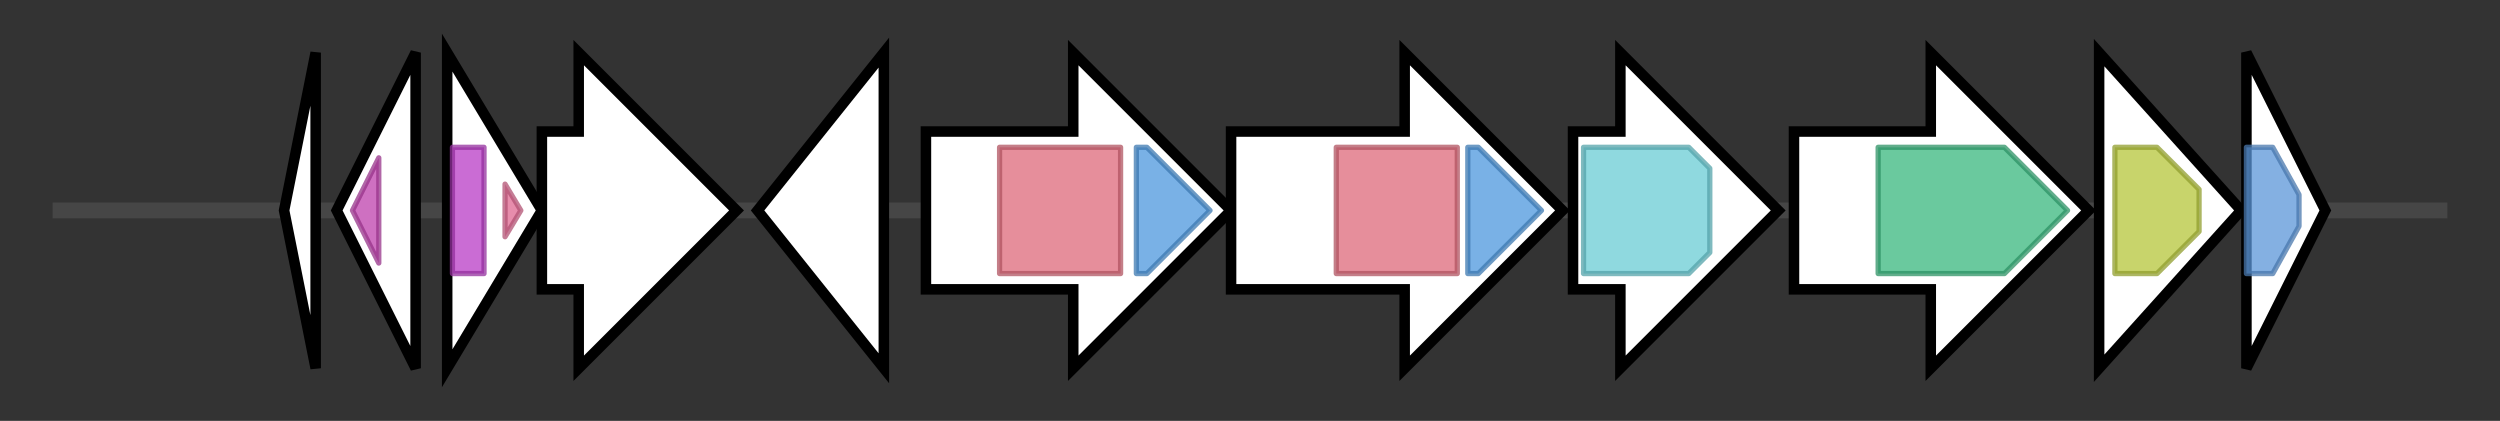 <svg version="1.1" baseProfile="full" xmlns="http://www.w3.org/2000/svg" width="475.2" height="80">
	<rect width="100%" height="100%" fill="#333333" stroke="none"/>
	<g>
		<line x1="10" y1="40.0" x2="465.2" y2="40.0" style="stroke:rgb(70,70,70); stroke-width:3 "/>
		<g>
			<title> (LHGGBBNC_01715)
hypothetical protein</title>
			<polygon class=" (LHGGBBNC_01715)
hypothetical protein" points="54,40 60,10 60,70" fill="rgb(255,255,255)" fill-opacity="1.0" stroke="rgb(0,0,0)" stroke-width="2"  />
		</g>
		<g>
			<title> (LHGGBBNC_01716)
hypothetical protein</title>
			<polygon class=" (LHGGBBNC_01716)
hypothetical protein" points="64,40 79,10 79,70" fill="rgb(255,255,255)" fill-opacity="1.0" stroke="rgb(0,0,0)" stroke-width="2"  />
			<g>
				<title>bPH_4 (PF06713)
"Bacterial PH domain"</title>
				<polygon class="PF06713" points="67,40 72,30 72,50" stroke-linejoin="round" width="7" height="24" fill="rgb(189,64,172)" stroke="rgb(151,51,137)" stroke-width="1" opacity="0.75" />
			</g>
		</g>
		<g>
			<title>sigW_1 (LHGGBBNC_01717)
ECF RNA polymerase sigma factor SigW</title>
			<polygon class="sigW_1 (LHGGBBNC_01717)
ECF RNA polymerase sigma factor SigW" points="85,10 103,40 85,70" fill="rgb(255,255,255)" fill-opacity="1.0" stroke="rgb(0,0,0)" stroke-width="2"  />
			<g>
				<title>Sigma70_r2 (PF04542)
"Sigma-70 region 2"</title>
				<rect class="PF04542" x="86" y="28" stroke-linejoin="round" width="6" height="24" fill="rgb(184,59,197)" stroke="rgb(147,47,157)" stroke-width="1" opacity="0.75" />
			</g>
			<g>
				<title>Sigma70_r4_2 (PF08281)
"Sigma-70, region 4"</title>
				<polygon class="PF08281" points="96,35 99,40 96,45" stroke-linejoin="round" width="5" height="24" fill="rgb(222,103,144)" stroke="rgb(177,82,115)" stroke-width="1" opacity="0.75" />
			</g>
		</g>
		<g>
			<title> (LHGGBBNC_01718)
hypothetical protein</title>
			<polygon class=" (LHGGBBNC_01718)
hypothetical protein" points="103,25 110,25 110,10 140,40 110,70 110,55 103,55" fill="rgb(255,255,255)" fill-opacity="1.0" stroke="rgb(0,0,0)" stroke-width="2"  />
		</g>
		<g>
			<title> (LHGGBBNC_01719)
hypothetical protein</title>
			<polygon class=" (LHGGBBNC_01719)
hypothetical protein" points="144,40 168,10 168,70" fill="rgb(255,255,255)" fill-opacity="1.0" stroke="rgb(0,0,0)" stroke-width="2"  />
		</g>
		<g>
			<title>sbnF (LHGGBBNC_01720)
2-[(L-alanin-3-ylcarbamoyl)methyl]-3-(2- aminoethylcarbamoyl)-2-hydroxypropanoate synthase</title>
			<polygon class="sbnF (LHGGBBNC_01720)
2-[(L-alanin-3-ylcarbamoyl)methyl]-3-(2- aminoethylcarbamoyl)-2-hydroxypropanoate synthase" points="176,25 204,25 204,10 234,40 204,70 204,55 176,55" fill="rgb(255,255,255)" fill-opacity="1.0" stroke="rgb(0,0,0)" stroke-width="2"  />
			<g>
				<title>IucA_IucC (PF04183)
"IucA / IucC family"</title>
				<rect class="PF04183" x="190" y="28" stroke-linejoin="round" width="23" height="24" fill="rgb(221,104,121)" stroke="rgb(176,83,96)" stroke-width="1" opacity="0.75" />
			</g>
			<g>
				<title>FhuF (PF06276)
"Ferric iron reductase FhuF-like transporter"</title>
				<polygon class="PF06276" points="216,28 218,28 230,40 218,52 216,52" stroke-linejoin="round" width="16" height="24" fill="rgb(76,151,221)" stroke="rgb(60,120,176)" stroke-width="1" opacity="0.75" />
			</g>
		</g>
		<g>
			<title> (LHGGBBNC_01721)
hypothetical protein</title>
			<polygon class=" (LHGGBBNC_01721)
hypothetical protein" points="234,25 267,25 267,10 297,40 267,70 267,55 234,55" fill="rgb(255,255,255)" fill-opacity="1.0" stroke="rgb(0,0,0)" stroke-width="2"  />
			<g>
				<title>IucA_IucC (PF04183)
"IucA / IucC family"</title>
				<rect class="PF04183" x="254" y="28" stroke-linejoin="round" width="23" height="24" fill="rgb(221,104,121)" stroke="rgb(176,83,96)" stroke-width="1" opacity="0.75" />
			</g>
			<g>
				<title>FhuF (PF06276)
"Ferric iron reductase FhuF-like transporter"</title>
				<polygon class="PF06276" points="279,28 281,28 293,40 281,52 279,52" stroke-linejoin="round" width="16" height="24" fill="rgb(76,151,221)" stroke="rgb(60,120,176)" stroke-width="1" opacity="0.75" />
			</g>
		</g>
		<g>
			<title>sbnH (LHGGBBNC_01722)
2-[(L-alanin-3-ylcarbamoyl)methyl]-2- hydroxybutanedioate decarboxylase</title>
			<polygon class="sbnH (LHGGBBNC_01722)
2-[(L-alanin-3-ylcarbamoyl)methyl]-2- hydroxybutanedioate decarboxylase" points="299,25 308,25 308,10 338,40 308,70 308,55 299,55" fill="rgb(255,255,255)" fill-opacity="1.0" stroke="rgb(0,0,0)" stroke-width="2"  />
			<g>
				<title>Orn_Arg_deC_N (PF02784)
"Pyridoxal-dependent decarboxylase, pyridoxal binding domain"</title>
				<polygon class="PF02784" points="301,28 321,28 325,32 325,48 321,52 301,52" stroke-linejoin="round" width="24" height="24" fill="rgb(106,204,212)" stroke="rgb(84,163,169)" stroke-width="1" opacity="0.75" />
			</g>
		</g>
		<g>
			<title> (LHGGBBNC_01723)
hypothetical protein</title>
			<polygon class=" (LHGGBBNC_01723)
hypothetical protein" points="341,25 367,25 367,10 397,40 367,70 367,55 341,55" fill="rgb(255,255,255)" fill-opacity="1.0" stroke="rgb(0,0,0)" stroke-width="2"  />
			<g>
				<title>Peptidase_M3 (PF01432)
"Peptidase family M3"</title>
				<polygon class="PF01432" points="357,28 381,28 393,40 381,52 357,52" stroke-linejoin="round" width="38" height="24" fill="rgb(56,183,126)" stroke="rgb(44,146,100)" stroke-width="1" opacity="0.75" />
			</g>
		</g>
		<g>
			<title>ypbG_2 (LHGGBBNC_01724)
putative protein YpbG</title>
			<polygon class="ypbG_2 (LHGGBBNC_01724)
putative protein YpbG" points="399,10 426,40 399,70" fill="rgb(255,255,255)" fill-opacity="1.0" stroke="rgb(0,0,0)" stroke-width="2"  />
			<g>
				<title>Metallophos (PF00149)
"Calcineurin-like phosphoesterase"</title>
				<polygon class="PF00149" points="402,28 410,28 418,36 418,44 410,52 402,52" stroke-linejoin="round" width="16" height="24" fill="rgb(181,197,58)" stroke="rgb(144,157,46)" stroke-width="1" opacity="0.75" />
			</g>
		</g>
		<g>
			<title>tadA_3 (LHGGBBNC_01725)
tRNA-specific adenosine deaminase</title>
			<polygon class="tadA_3 (LHGGBBNC_01725)
tRNA-specific adenosine deaminase" points="427,10 442,40 427,70" fill="rgb(255,255,255)" fill-opacity="1.0" stroke="rgb(0,0,0)" stroke-width="2"  />
			<g>
				<title>dCMP_cyt_deam_1 (PF00383)
"Cytidine and deoxycytidylate deaminase zinc-binding region"</title>
				<polygon class="PF00383" points="427,28 432,28 437,37 437,43 432,52 427,52" stroke-linejoin="round" width="10" height="24" fill="rgb(91,149,216)" stroke="rgb(72,119,172)" stroke-width="1" opacity="0.75" />
			</g>
		</g>
	</g>
</svg>
